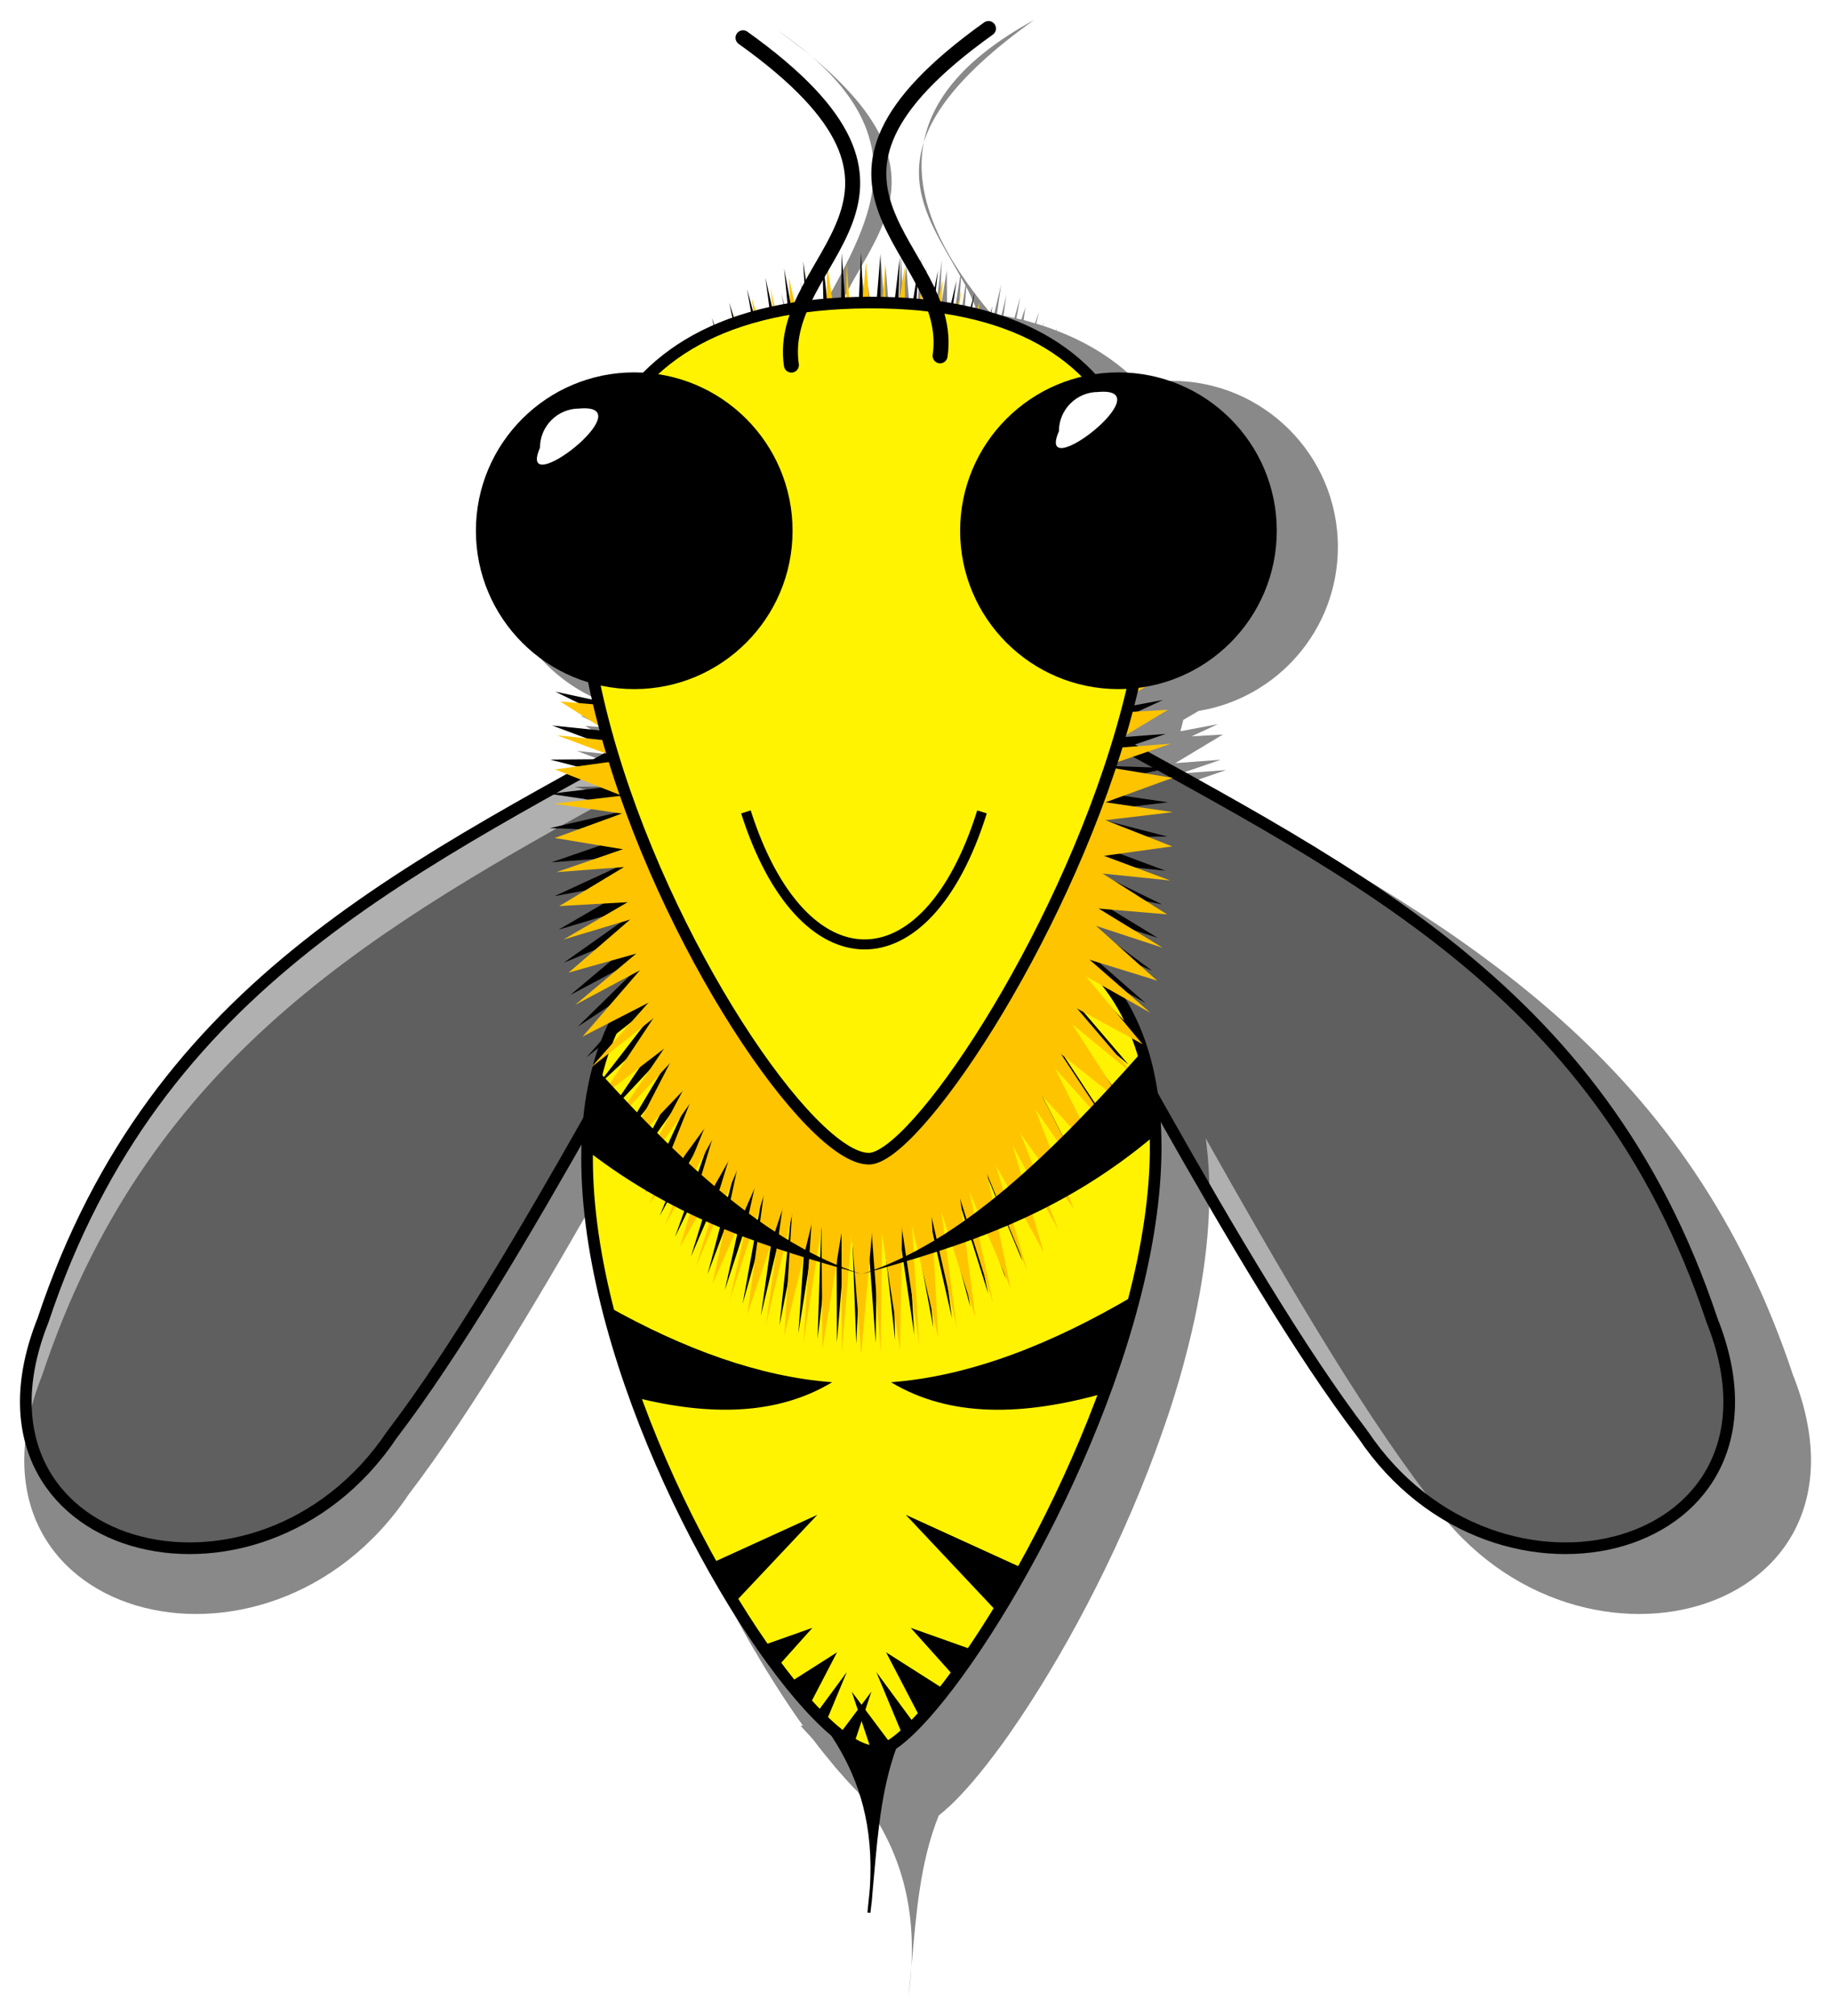 <?xml version="1.0" encoding="UTF-8"?>
<svg version="1.1" viewBox="0 0 366.45 403.43" xmlns="http://www.w3.org/2000/svg" xmlns:cc="http://creativecommons.org/ns#" xmlns:dc="http://purl.org/dc/elements/1.1/" xmlns:rdf="http://www.w3.org/1999/02/22-rdf-syntax-ns#" xmlns:xlink="http://www.w3.org/1999/xlink">
<title>bee smiling</title>
<defs>
<filter id="a">
<feGaussianBlur stdDeviation="1.505"/>
</filter>
</defs>
<g transform="translate(-33.054 -7.791)">
<path d="m240.01 11.791c-33.867 24.195-22.568 37.282-14.783 51.231l-1.049 6.621c-0.52-0.042-1.044-0.097-1.573-0.131l-0.065-7.604-1.246 7.539c-0.033-2e-3 -0.066 2e-3 -0.098 0l0.328-9.604-1.147 9.571c-0.614-0.026-1.242-0.049-1.868-0.066l-0.033-8.194-0.688 8.162c-0.098-2e-3 -0.197 2e-3 -0.295 0l-0.033-10.227-0.852 10.227c-0.504-5e-3 -0.996-0.034-1.508-0.033l-0.688-8.391-0.655 7.408-0.361-9.473-0.492 10.489c-0.661 0.013-1.319 0.042-1.967 0.066l-0.623-8.325-0.098 8.358c-0.043 2e-3 -0.088-2e-3 -0.131 0l-0.787-10.423-0.131 10.456c-0.573 0.03-1.142 0.06-1.704 0.098l-1.213-7.867-0.098 6.129-0.754-6.654c7.3-12.629 13.881-25.429-16.913-47.429 30.971 21.22 17.996 39.06 8.457 57.164-0.499 0.094-0.986 0.193-1.475 0.295l-1.147-4.982 0.688 5.048c-0.033 7e-3 -0.065 0.026-0.098 0.033l-1.639-7.146 0.983 7.277c-0.898 0.202-1.792 0.426-2.655 0.656l-1.147-3.474 0.426 3.212-1.442-5.277 1.016 5.867c-1.065 0.303-2.103 0.607-3.114 0.951l-0.623-1.967 0.426 2.032c-0.056 0.019-0.108 0.046-0.164 0.066l-1.311-4.13 0.918 4.294c-1.167 0.415-2.282 0.875-3.376 1.344l-0.164-0.361 0.065 0.393c-0.054 0.023-0.11 0.042-0.164 0.066l-0.918-2.524 0.655 2.622c-1.326 0.585-2.615 1.206-3.835 1.868l-0.361-0.885 0.262 0.918c-3.688 2.013-6.869 4.415-9.636 7.08-1.056-0.101-2.13-0.164-3.212-0.164-18.364 0-33.236 14.872-33.236 33.236 0 14.885 9.787 27.488 23.272 31.729l1.442 0.885c0.214 1.006 0.453 2.006 0.688 3.015l-8.915-1.901 4.884 2.393-3.835-0.328 9.407 5.965c0.021 0.076 0.045 0.153 0.065 0.229l-11.177-1.18 7.244 2.72-6.228-0.656 11.439 4.294c-0.437 0.24-0.875 0.481-1.311 0.721l-11.57 0.098 5.572 1.442-4.523 0.623 3.868 1.508c-48.38 26.752-91.076 52.875-111.48 114.13-19.473 48.797 45.064 66.195 73.356 23.862 12.816-16.751 27.729-42.086 41.267-66.014-0.068 0.694-0.147 1.395-0.197 2.098v0.131c-0.047 0.681-0.068 1.376-0.098 2.065-0.026 0.591-0.052 1.174-0.065 1.77 0 0.144-0.03 0.282-0.033 0.426 0.012 9e-3 0.02 0.023 0.033 0.033-0.194 10.339 1.366 21.43 4.163 32.613 0.093 0.372 0.199 0.743 0.295 1.114 0.643 2.501 1.342 5.008 2.098 7.506 0.231 0.757 0.481 1.506 0.721 2.262 0.366 1.161 0.727 2.318 1.114 3.474 0.014 0.046 0.05 0.085 0.065 0.131 0.21 0.624 0.407 1.246 0.623 1.868 0.331 0.951 0.673 1.904 1.016 2.852 5.046 13.935 11.455 27.369 18.159 38.874 0.059 0.101 0.138 0.194 0.197 0.295 0.766 1.309 1.524 2.611 2.294 3.868 0.028 0.046 0.07 0.086 0.098 0.131 1.981 3.227 3.962 6.281 5.933 9.112 0.404 0.58 0.811 1.146 1.213 1.704h-0.492c0.831 0.91 1.657 1.812 2.491 2.72 1.339 1.785 2.67 3.433 3.966 4.982 0.187 0.223 0.372 0.47 0.557 0.688 0.029 0.034 0.069 0.064 0.098 0.098 0.31 0.364 0.611 0.7 0.918 1.049 0.317 0.36 0.638 0.738 0.951 1.082 0.03 0.033 0.068 0.065 0.098 0.098 0.507 0.556 0.979 1.094 1.475 1.606 0.067 0.069 0.13 0.129 0.197 0.197 0.011 0.011 0.022 0.022 0.033 0.033 0.21 0.215 0.415 0.416 0.623 0.623 6.691 8.855 11.638 19.333 10.784 35.105 0.961-10.535 1.673-20.871 5.474-30.319 0.363-0.282 0.732-0.587 1.114-0.918 0.172-0.149 0.348-0.333 0.524-0.492 0.232-0.209 0.483-0.398 0.721-0.623 0.043-0.041 0.088-0.09 0.131-0.131 2.8-2.674 6.029-6.477 9.473-11.144 0.243-0.33 0.508-0.677 0.754-1.016 0.401-0.552 0.807-1.129 1.213-1.704 0.215-0.306 0.439-0.638 0.656-0.951 9.793-14.088 20.846-34.408 28.778-55.885 0.048-0.129 0.084-0.264 0.131-0.393 1.207-3.285 2.365-6.579 3.409-9.899 0.034-0.11 0.064-0.218 0.098-0.328 0.5-1.601 0.985-3.216 1.442-4.818 0.344-1.211 0.665-2.428 0.983-3.638 3.422-12.991 5.269-25.842 4.589-37.497-0.045-0.767-0.098-1.538-0.164-2.294-0.066-0.749-0.141-1.491-0.23-2.229-0.061-0.514-0.124-1.032-0.197-1.54 14.3 25.418 30.417 53.232 44.184 71.225 28.291 42.333 92.829 24.935 73.356-23.862-20.842-62.583-64.948-88.49-114.62-115.87l0.459-0.098-0.655-0.033c-1.695-0.934-3.406-1.88-5.113-2.819l6.457-2.229-9.047 0.688 7.998-2.753-9.112 0.688 9.538-5.736-6.261 0.361 5.244-2.425-7.473 1.409c0.196-0.756 0.372-1.507 0.557-2.262l3.081-1.803c15.798-2.577 27.861-16.283 27.861-32.81 0-18.364-14.905-33.236-33.269-33.236-2.216 0-4.363 0.242-6.457 0.656-4.275-4.458-9.758-8.101-16.618-10.718l0.131-0.524-0.197 0.492c-0.848-0.322-1.698-0.627-2.589-0.918l0.197-0.852-0.262 0.819c-0.427-0.139-0.875-0.262-1.311-0.393l0.557-2.458-0.787 2.393c-0.75-0.222-1.516-0.455-2.294-0.656l0.36-2.589-0.819 2.491c-0.324-0.081-0.654-0.152-0.983-0.229l0.787-4.327-1.18 4.228c-0.717-0.164-1.455-0.314-2.196-0.459l0.59-4.196-0.983 4.13c-0.304-0.058-0.609-0.109-0.918-0.164l0.852-6.031-1.409 5.933c-0.233-0.04-0.454-0.093-0.688-0.131-18.842-22.466-20.692-42.667 8.686-58.704zm-24.55 389.59c-0.177 1.942-0.341 3.883-0.557 5.834 0.271-2.029 0.456-3.961 0.557-5.834zm-10.194-340 0.197 8.325c-0.732 0.065-1.45 0.15-2.163 0.229l-0.59-3.999c0.826-1.523 1.682-3.045 2.557-4.556zm20.125 1.934c0.291 0.526 0.607 1.044 0.885 1.573l-0.754 4.851c-0.183-0.017-0.373-0.017-0.557-0.033zm1.049 1.868c0.67 1.294 1.273 2.604 1.803 3.933l-0.164 0.885c-0.652-0.08-1.299-0.13-1.967-0.197zm-23.993 1.246 0.197 3.573c-0.021 2e-3 -0.044-2e-3 -0.065 0l-0.459-3.015c0.099-0.19 0.227-0.368 0.328-0.557zm-0.819 1.508 0.131 2.163c-0.4 0.051-0.786 0.108-1.18 0.164 0.332-0.778 0.668-1.561 1.049-2.327z" opacity=".462"/>
<path d="m111.57 294.75c-26.973 40.36-88.482 23.766-69.916-22.757 22.79-68.433 74.723-90.855 130.42-122.17l10.756 26.35c-13.532 20.368-46.524 86.244-71.261 118.58z" fill-opacity=".31" stroke="#000" stroke-width="2.337"/>
<path d="m305.78 294.75c26.973 40.36 88.482 23.766 69.916-22.757-22.79-68.433-74.723-90.855-130.42-122.17l-10.756 26.35c13.532 20.368 46.524 86.244 71.261 118.58z" fill-opacity=".31" stroke="#000" stroke-width="2.337"/>
<path d="m186.32 338.91c11.68 12.797 24.216 24.809 20.637 51.593 2.143-19.312 1.174-38.355 19.654-52.576z" stroke="#000" stroke-width=".603px"/>
<path d="m208.13 186.92c116.98-0.445 17.973 171.31 0 171.31-23.356 0-116.98-170.87 0-171.31z" fill="#fff302" stroke="#000" stroke-width="2.327"/>
<path transform="matrix(.428 0 0 .755 -2.123 149.73)" d="m581.91 129.71-31.295-29.124 24.433 35.08-29.404-31.032 22.182 36.545-27.398-32.817 19.844 37.866-25.283-34.472 17.427 39.037-23.069-35.992 14.941 40.054-20.763-37.369 12.397 40.913-18.376-38.599 9.803 41.611-15.916-39.677 7.171 42.144-13.393-40.598 4.511 42.512-10.818-41.359 1.833 42.711-8.2-41.957-0.853 42.742-5.549-42.389-3.535 42.604-2.876-42.653-6.203 42.298-0.192-42.75-8.847 41.825 2.492-42.678-11.455 41.187 5.167-42.437-14.019 40.386 7.822-42.029-16.527 39.426 10.445-41.455-18.97 38.311 13.027-40.717-21.338 37.044 15.558-39.819-23.622 35.631 18.028-38.763-25.813 34.078 20.426-37.555-27.902 32.39 22.744-36.198-29.88 30.574 24.972-34.698-31.741 28.637 27.102-33.062-33.477 26.588 29.124-31.295-35.08 24.433 31.032-29.404-36.545 22.182 32.817-27.398-37.866 19.844 34.472-25.283-39.037 17.427 35.992-23.069-40.054 14.941 37.369-20.763-40.913 12.397 38.599-18.376-41.611 9.803 39.677-15.916-42.144 7.171 40.598-13.393-42.512 4.511 41.359-10.818-42.711 1.833 41.957-8.2-42.742-0.853 42.389-5.549-42.604-3.535 42.653-2.876-42.298-6.203 42.75-0.192-41.825-8.847 42.678 2.492-41.187-11.455 42.437 5.167-40.386-14.019 42.029 7.822-39.426-16.527 41.455 10.445-38.311-18.97 40.717 13.027-37.044-21.338 39.819 15.558-35.631-23.622 38.763 18.028-34.078-25.813 37.555 20.426-32.39-27.902 36.198 22.744-30.574-29.88 34.698 24.972-28.637-31.741 33.062 27.102-26.588-33.477 31.295 29.124-24.433-35.08 29.404 31.032-22.182-36.545 27.398 32.817-19.844-37.866 25.283 34.472-17.427-39.037 23.069 35.992-14.941-40.054 20.763 37.369-12.397-40.913 18.376 38.599-9.803-41.611 15.916 39.677-7.171-42.144 13.393 40.598-4.511-42.512 10.818 41.359-1.833-42.711 8.2 41.957 0.853-42.742 5.549 42.389 3.535-42.604 2.876 42.653 6.203-42.298 0.192 42.75 8.847-41.825-2.492 42.678 11.455-41.187-5.167 42.437 14.019-40.386-7.822 42.029 16.527-39.426-10.445 41.455 18.97-38.311-13.027 40.717 21.338-37.044-15.558 39.819 23.622-35.631-18.028 38.763 25.813-34.078-20.426 37.555 27.902-32.39-22.744 36.198 29.88-30.574-24.972 34.698 31.741-28.637-27.102 33.062 33.477-26.588-29.124 31.295 35.08-24.433-31.032 29.404 36.545-22.182-32.817 27.398 37.866-19.844-34.472 25.283 39.037-17.427-35.992 23.069 40.054-14.941-37.369 20.763 40.913-12.397-38.599 18.376 41.611-9.803-39.677 15.916 42.144-7.171-40.598 13.393 42.512-4.511-41.359 10.818 42.711-1.833-41.957 8.2 42.742 0.853-42.389 5.549 42.604 3.535-42.653 2.876 42.298 6.203-42.75 0.192 41.825 8.847-42.678-2.492 41.187 11.455-42.437-5.167 40.386 14.019-42.029-7.822 39.426 16.527-41.455-10.445 38.311 18.97-40.717-13.027 37.044 21.338-39.819-15.558 35.631 23.622-38.763-18.028 34.078 25.813-37.555-20.426 32.39 27.902-36.198-22.744 30.574 29.88-34.698-24.972 28.637 31.741-33.062-27.102z" filter="url(#a)"/>
<path transform="matrix(.428 0 0 .755 -1.14 151.7)" d="m581.91 129.71-33.749-27.061 19.665 38.53-30.091-31.077 14.681 40.691-25.959-34.604 9.465 42.21-21.417-37.584 4.1 43.063-16.538-39.972-1.33 43.238-11.397-41.73-6.738 42.73-6.077-42.829-12.041 41.549-0.662-43.253-17.153 39.712 4.765-42.995-21.995 37.249 10.116-42.059-26.49 34.198 15.307-40.459-30.568 30.609 20.258-38.222-34.163 26.536 24.888-35.381-37.219 22.045 29.127-31.983-39.689 17.207 32.905-28.08-41.532 12.097 36.165-23.735-42.721 6.796 38.855-19.015-43.236 1.388 40.932-13.995-43.069-4.042 42.363-8.755-42.223-9.408 43.126-3.376-40.711-14.626 43.209 2.056-38.557-19.613 42.611 7.455-35.794-24.291 41.341 12.737-32.468-28.585 39.418 17.818-28.629-32.429 36.874 22.618-24.339-35.762 33.749 27.061-19.665-38.53 30.091 31.077-14.681-40.691 25.959 34.604-9.465-42.21 21.417 37.584-4.1-43.063 16.538 39.972 1.33-43.238 11.397 41.73 6.738-42.73 6.077 42.829 12.041-41.549 0.662 43.253 17.153-39.712-4.765 42.995 21.995-37.249-10.116 42.059 26.49-34.198-15.307 40.459 30.568-30.609-20.258 38.222 34.163-26.536-24.888 35.381 37.219-22.045-29.127 31.983 39.689-17.207-32.905 28.08 41.532-12.097-36.165 23.735 42.721-6.796-38.855 19.015 43.236-1.388-40.932 13.995 43.069 4.042-42.363 8.755 42.223 9.408-43.126 3.376 40.711 14.626-43.209-2.056 38.557 19.613-42.611-7.455 35.794 24.291-41.341-12.737 32.468 28.585-39.418-17.818 28.629 32.429-36.874-22.618z" fill="#ffc400"/>
<path transform="matrix(.428 0 0 .755 -1.14 151.7)" d="m581.91 129.71-31.295-29.124 24.433 35.08-29.404-31.032 22.182 36.545-27.398-32.817 19.844 37.866-25.283-34.472 17.427 39.037-23.069-35.992 14.941 40.054-20.763-37.369 12.397 40.913-18.376-38.599 9.803 41.611-15.916-39.677 7.171 42.144-13.393-40.598 4.511 42.512-10.818-41.359 1.833 42.711-8.2-41.957-0.853 42.742-5.549-42.389-3.535 42.604-2.876-42.653-6.203 42.298-0.192-42.75-8.847 41.825 2.492-42.678-11.455 41.187 5.167-42.437-14.019 40.386 7.822-42.029-16.527 39.426 10.445-41.455-18.97 38.311 13.027-40.717-21.338 37.044 15.558-39.819-23.622 35.631 18.028-38.763-25.813 34.078 20.426-37.555-27.902 32.39 22.744-36.198-29.88 30.574 24.972-34.698-31.741 28.637 27.102-33.062-33.477 26.588 29.124-31.295-35.08 24.433 31.032-29.404-36.545 22.182 32.817-27.398-37.866 19.844 34.472-25.283-39.037 17.427 35.992-23.069-40.054 14.941 37.369-20.763-40.913 12.397 38.599-18.376-41.611 9.803 39.677-15.916-42.144 7.171 40.598-13.393-42.512 4.511 41.359-10.818-42.711 1.833 41.957-8.2-42.742-0.853 42.389-5.549-42.604-3.535 42.653-2.876-42.298-6.203 42.75-0.192-41.825-8.847 42.678 2.492-41.187-11.455 42.437 5.167-40.386-14.019 42.029 7.822-39.426-16.527 41.455 10.445-38.311-18.97 40.717 13.027-37.044-21.338 39.819 15.558-35.631-23.622 38.763 18.028-34.078-25.813 37.555 20.426-32.39-27.902 36.198 22.744-30.574-29.88 34.698 24.972-28.637-31.741 33.062 27.102-26.588-33.477 31.295 29.124-24.433-35.08 29.404 31.032-22.182-36.545 27.398 32.817-19.844-37.866 25.283 34.472-17.427-39.037 23.069 35.992-14.941-40.054 20.763 37.369-12.397-40.913 18.376 38.599-9.803-41.611 15.916 39.677-7.171-42.144 13.393 40.598-4.511-42.512 10.818 41.359-1.833-42.711 8.2 41.957 0.853-42.742 5.549 42.389 3.535-42.604 2.876 42.653 6.203-42.298 0.192 42.75 8.847-41.825-2.492 42.678 11.455-41.187-5.167 42.437 14.019-40.386-7.822 42.029 16.527-39.426-10.445 41.455 18.97-38.311-13.027 40.717 21.338-37.044-15.558 39.819 23.622-35.631-18.028 38.763 25.813-34.078-20.426 37.555 27.902-32.39-22.744 36.198 29.88-30.574-24.972 34.698 31.741-28.637-27.102 33.062 33.477-26.588-29.124 31.295 35.08-24.433-31.032 29.404 36.545-22.182-32.817 27.398 37.866-19.844-34.472 25.283 39.037-17.427-35.992 23.069 40.054-14.941-37.369 20.763 40.913-12.397-38.599 18.376 41.611-9.803-39.677 15.916 42.144-7.171-40.598 13.393 42.512-4.511-41.359 10.818 42.711-1.833-41.957 8.2 42.742 0.853-42.389 5.549 42.604 3.535-42.653 2.876 42.298 6.203-42.75 0.192 41.825 8.847-42.678-2.492 41.187 11.455-42.437-5.167 40.386 14.019-42.029-7.822 39.426 16.527-41.455-10.445 38.311 18.97-40.717-13.027 37.044 21.338-39.819-15.558 35.631 23.622-38.763-18.028 34.078 25.813-37.555-20.426 32.39 27.902-36.198-22.744 30.574 29.88-34.698-24.972 28.637 31.741-33.062-27.102z" fill="#ffc400" filter="url(#a)"/>
<path d="m206.94 68.331c116.98-0.445 17.973 171.31 0 171.31-23.356 0-116.98-170.87 0-171.31z" fill="#fff302" stroke="#000" stroke-width="2.327"/>
<path d="m229.59 170.25c-11.204 35.741-36.107 34.966-47.25 0" fill="none" stroke="#000" stroke-width="2.005"/>
<path d="m144.86 91.699c0-4.342 3.52-7.862 7.862-7.862 13.236-1.164-12.726 18.981-7.862 7.862z" fill="#fff"/>
<path d="m238.03 97.399c0-4.342 3.52-7.862 7.862-7.862 13.236-1.164-12.726 18.981-7.862 7.862z" fill="#fff"/>
<path d="m191.44 80.844c-3.228-21.831 35.228-33.409-9.683-65.493" fill="none" stroke="#000" stroke-linecap="round" stroke-width="3"/>
<path d="m152.66 221.9c-1.327 5.045-1.986 10.451-2.093 16.103 18.305 14.191 36.622 19.54 54.927 24.739-18.867-6.06-36.05-22.282-52.834-40.842zm1.886 47.215c1.531 6.127 3.467 12.26 5.657 18.309 14.952 3.727 28.414 3.556 39.39-3.055-14.514-1.106-29.586-6.574-45.046-15.254zm42.086 41.784-21.288 9.711c1.534 2.761 3.076 5.431 4.638 7.976l16.65-17.687zm-0.981 22.608-10.126 3.583c1.039 1.497 2.069 2.914 3.092 4.28l7.033-7.863zm4.921 4.902-9.541 6.072c1.349 1.686 2.673 3.247 3.96 4.657l5.581-10.729zm1.961 3.941-6.128 8.315c0.639 0.66 1.269 1.286 1.886 1.867l4.243-10.182zm4.921 3.922-6.449 8.598c1.014 0.798 2.005 1.479 2.923 1.999l3.526-10.597z"/>
<path d="m261.7 218.11c-17.867 20.113-36.068 38.162-56.209 44.632 19.607-5.568 39.204-11.312 58.811-27.907-0.177-5.925-0.995-11.554-2.602-16.725zm-1.49 48.799c-16.793 9.949-33.137 16.264-48.836 17.46 11.779 7.094 26.414 6.785 42.689 2.187 2.398-6.491 4.482-13.091 6.147-19.648zm-45.876 43.991 18.403 19.553c1.713-2.794 3.438-5.73 5.148-8.806l-23.551-10.748zm0.981 22.608 8.806 9.824c1.232-1.67 2.492-3.463 3.771-5.355l-12.577-4.469zm-4.921 4.902 6.92 13.274c1.529-1.652 3.147-3.602 4.846-5.789l-11.766-7.486zm-1.961 3.941 5.336 12.803c0.762-0.66 1.577-1.427 2.413-2.282l-7.75-10.522zm-4.921 3.922 3.979 11.898c0.217 0.026 0.435 0.057 0.641 0.057 0.921 0 2.051-0.465 3.356-1.32l-7.976-10.635z"/>
<path d="m221.2 78.991c3.228-21.831-35.228-33.409 9.683-65.493" fill="none" stroke="#000" stroke-linecap="round" stroke-width="3"/>
<circle transform="matrix(1.024 0 0 1.024 -335.16 -21.822)" cx="578.18" cy="132.63" r="30.945" d="m 609.128,132.631 a 30.945,30.945 0 0 1 -30.945,30.945 30.945,30.945 0 0 1 -30.945,-30.945 30.945,30.945 0 0 1 30.945,-30.945 30.945,30.945 0 0 1 30.945,30.945 z"/>
<circle transform="matrix(1.024 0 0 1.024 -432.07 -21.822)" cx="578.18" cy="132.63" r="30.945" d="m 609.128,132.631 a 30.945,30.945 0 0 1 -30.945,30.945 30.945,30.945 0 0 1 -30.945,-30.945 30.945,30.945 0 0 1 30.945,-30.945 30.945,30.945 0 0 1 30.945,30.945 z"/>
<path d="m141.12 97.399c0-4.342 3.52-7.862 7.862-7.862 13.236-1.164-12.726 18.981-7.862 7.862z" fill="#fff"/>
<path d="m244.98 94.085c0-4.342 3.52-7.862 7.862-7.862 13.236-1.164-12.726 18.981-7.862 7.862z" fill="#fff"/>
</g>
</svg>
